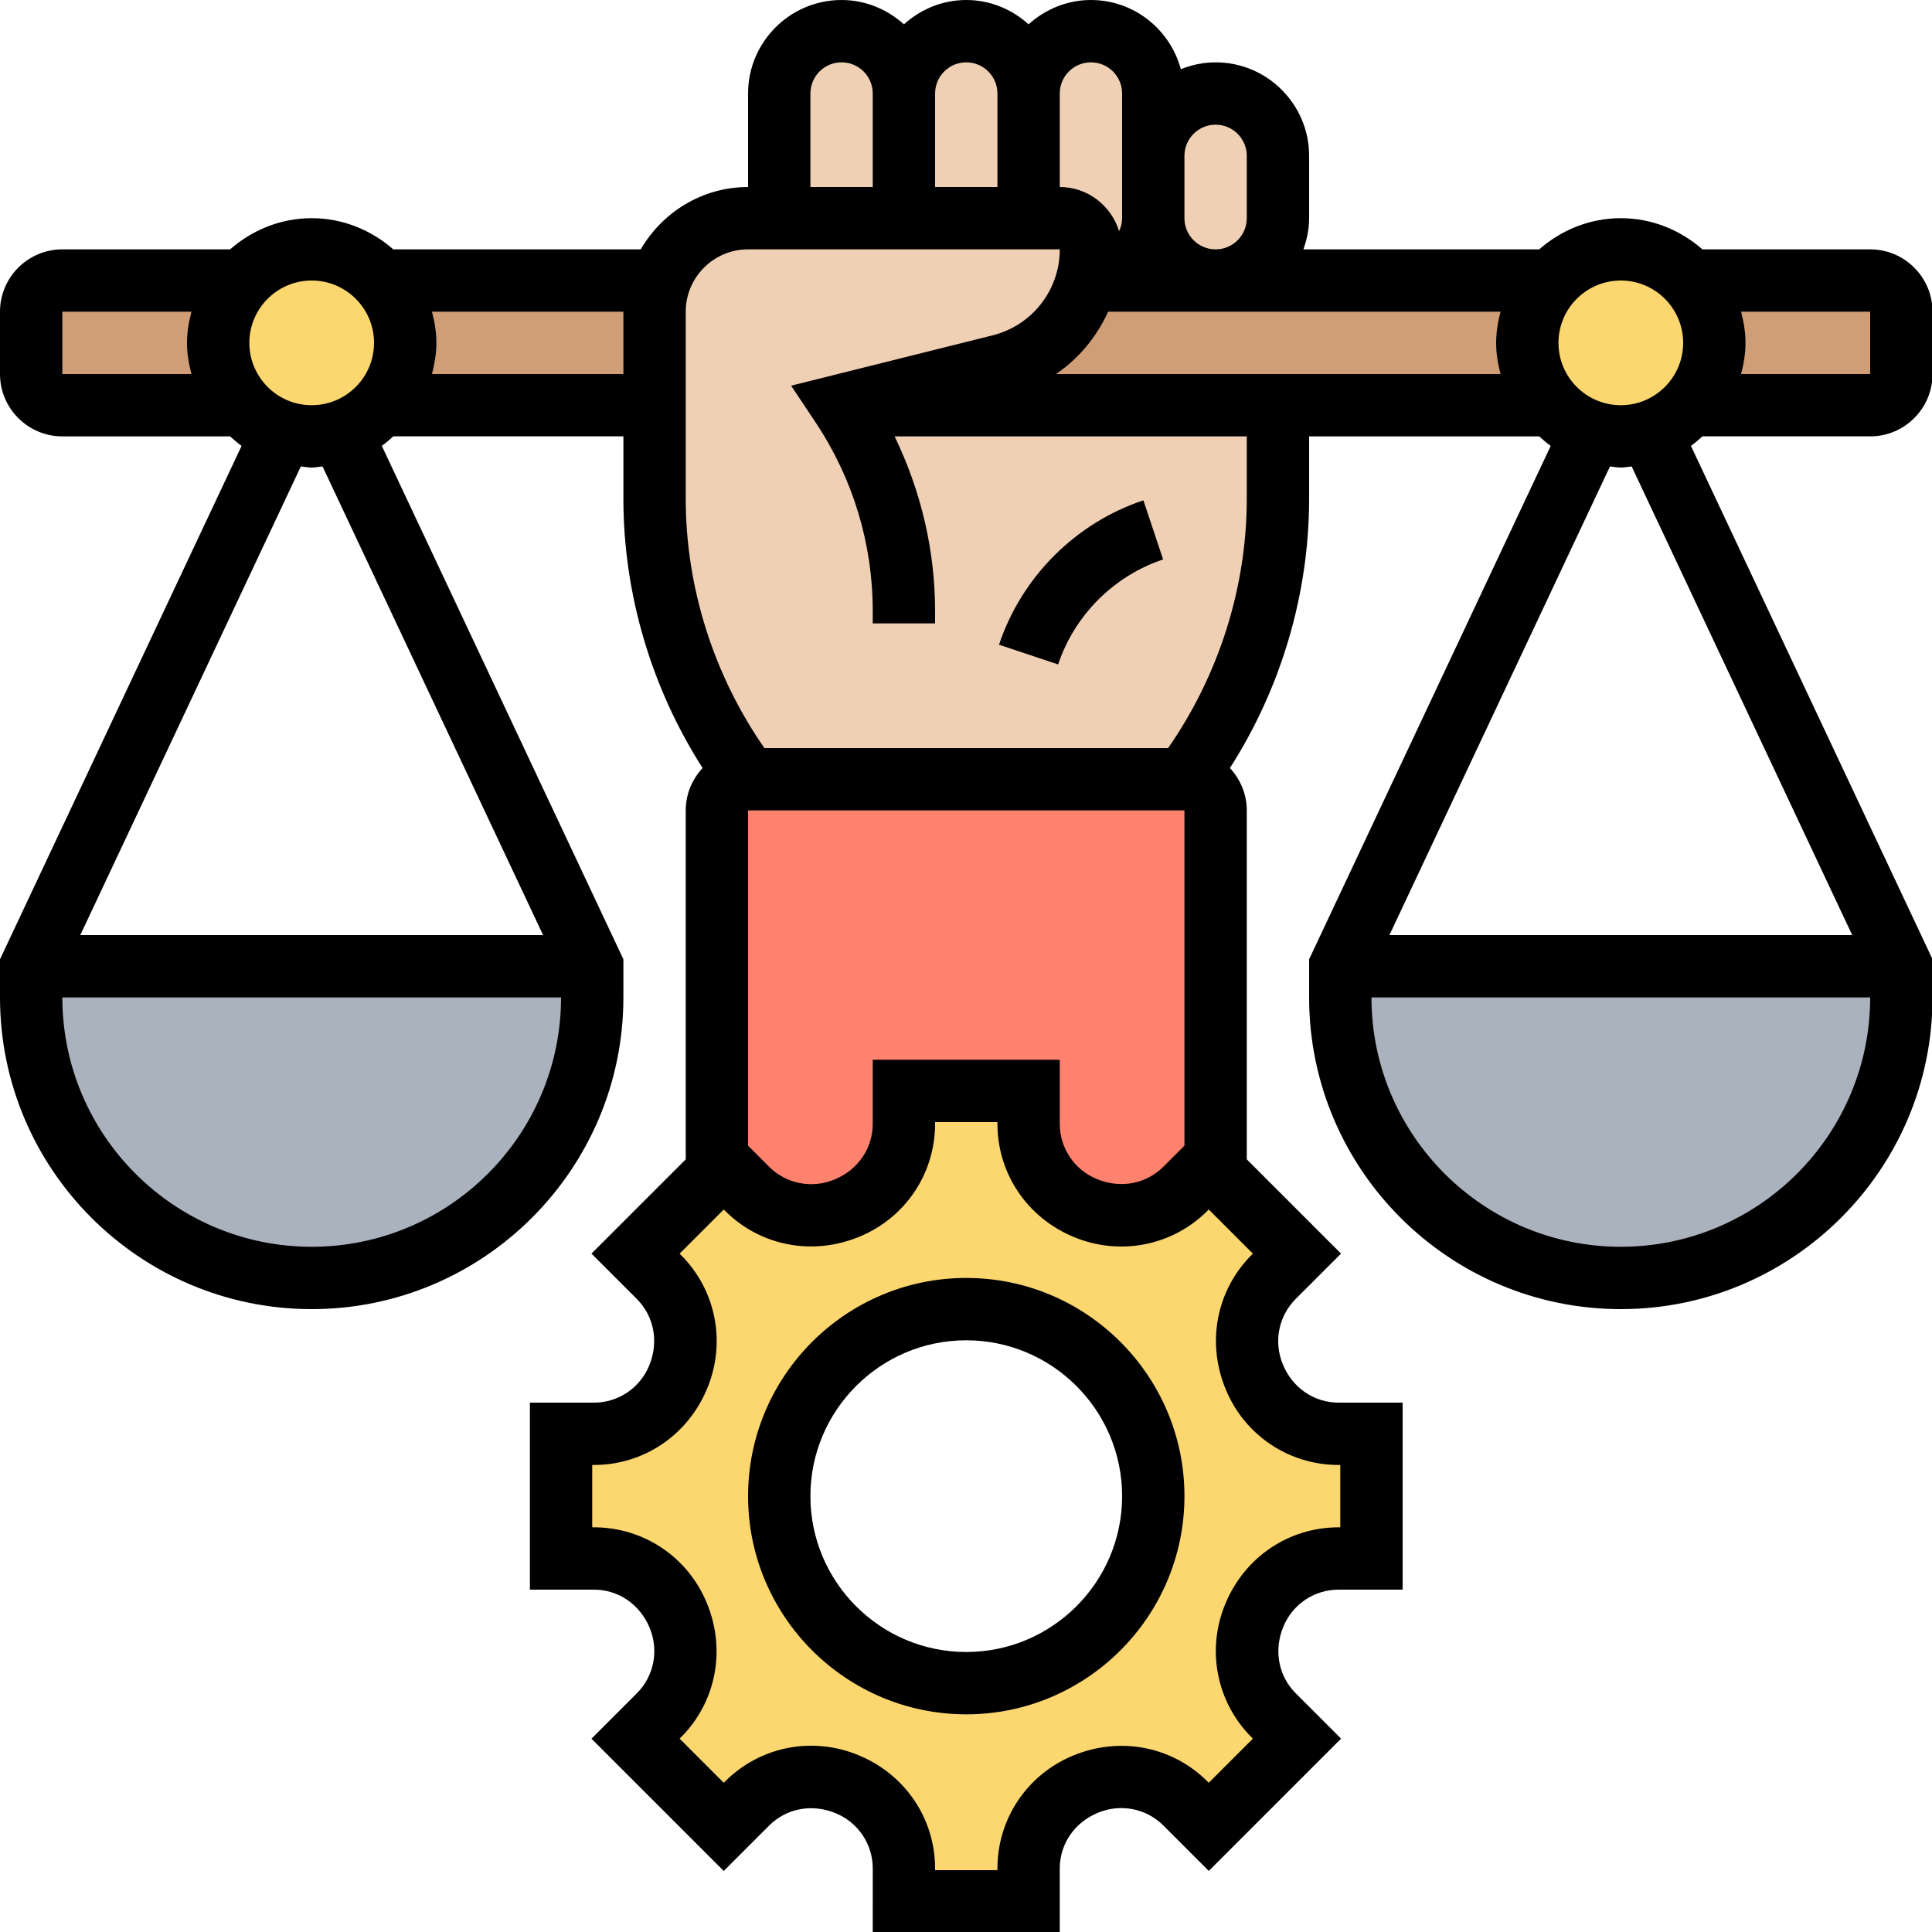 <?xml version="1.0" encoding="UTF-8" standalone="no"?>
<svg
   xmlns:dc="http://purl.org/dc/elements/1.1/"
   xmlns:cc="http://creativecommons.org/ns#"
   xmlns:rdf="http://www.w3.org/1999/02/22-rdf-syntax-ns#"
   xmlns:svg="http://www.w3.org/2000/svg"
   xmlns="http://www.w3.org/2000/svg"
   xmlns:sodipodi="http://sodipodi.sourceforge.net/DTD/sodipodi-0.dtd"
   xmlns:inkscape="http://www.inkscape.org/namespaces/inkscape"
   id="_x33_0"
   enable-background="new 0 0 64 64"
   height="60"
   viewBox="0 0 7.5 7.5"
   width="60"
   version="1.1"
   sodipodi:docname="fair_tiny_color.svg"
   inkscape:version="0.92.3 (2405546, 2018-03-11)">
  <defs
     id="defs77" />
  <sodipodi:namedview
     pagecolor="#ffffff"
     bordercolor="#666666"
     borderopacity="1"
     objecttolerance="10"
     gridtolerance="10"
     guidetolerance="10"
     inkscape:pageopacity="0"
     inkscape:pageshadow="2"
     inkscape:window-width="1366"
     inkscape:window-height="719"
     id="namedview75"
     showgrid="false"
     inkscape:zoom="0.4609375"
     inkscape:cx="-92.610169"
     inkscape:cy="248"
     inkscape:window-x="0"
     inkscape:window-y="25"
     inkscape:window-maximized="1"
     inkscape:current-layer="_x33_0" />
  <g
     id="g72"
     transform="matrix(0.121,0,0,0.121,-0.121,-0.121)">
    <g
       id="g62">
      <g
         id="g4">
        <path
           d="M 8.77,13.99 8.76,14 H 3 C 2.45,14 2,13.55 2,13 v -2 c 0,-0.55 0.45,-1 1,-1 h 5.76 l 0.01,0.01 C 8.29,10.54 8,11.23 8,12 c 0,0.77 0.29,1.46 0.77,1.99 z"
           id="path2"
           inkscape:connector-curvature="0"
           style="fill:#cf9e76" />
      </g>
      <g
         id="g8">
        <path
           d="m 22.17,10 h 0.01 C 22.06,10.31 22,10.65 22,11 v 3 H 13.24 L 13.23,13.99 C 13.71,13.46 14,12.77 14,12 14,11.23 13.71,10.54 13.23,10.01 L 13.24,10 Z"
           id="path6"
           inkscape:connector-curvature="0"
           style="fill:#cf9e76" />
      </g>
      <g
         id="g12">
        <path
           d="M 50.77,13.99 50.76,14 H 42 28 l 5.09,-1.27 C 34.47,12.38 35.51,11.32 35.87,10 H 36 40 50.76 l 0.01,0.01 C 50.29,10.54 50,11.23 50,12 c 0,0.77 0.29,1.46 0.77,1.99 z"
           id="path10"
           inkscape:connector-curvature="0"
           style="fill:#cf9e76" />
      </g>
      <g
         id="g16">
        <path
           d="m 62,11 v 2 c 0,0.55 -0.45,1 -1,1 H 55.24 L 55.23,13.99 C 55.71,13.46 56,12.77 56,12 56,11.23 55.71,10.54 55.23,10.01 L 55.24,10 H 61 c 0.55,0 1,0.45 1,1 z"
           id="path14"
           inkscape:connector-curvature="0"
           style="fill:#cf9e76" />
      </g>
      <g
         id="g20">
        <path
           d="M 13.23,10.01 C 13.71,10.54 14,11.23 14,12 c 0,0.77 -0.29,1.46 -0.77,1.99 -0.33,0.39 -0.78,0.69 -1.29,0.85 C 11.65,14.95 11.33,15 11,15 10.67,15 10.35,14.95 10.06,14.84 9.55,14.68 9.1,14.38 8.77,13.99 8.29,13.46 8,12.77 8,12 8,11.23 8.29,10.54 8.77,10.01 9.3,9.39 10.11,9 11,9 c 0.89,0 1.7,0.39 2.23,1.01 z"
           id="path18"
           inkscape:connector-curvature="0"
           style="fill:#fcd770" />
      </g>
      <g
         id="g24">
        <path
           d="M 55.23,10.01 C 55.71,10.54 56,11.23 56,12 c 0,0.77 -0.29,1.46 -0.77,1.99 -0.33,0.39 -0.78,0.69 -1.29,0.85 C 53.65,14.95 53.33,15 53,15 52.67,15 52.35,14.95 52.06,14.84 51.55,14.68 51.1,14.38 50.77,13.99 50.29,13.46 50,12.77 50,12 50,11.23 50.29,10.54 50.77,10.01 51.3,9.39 52.11,9 53,9 c 0.89,0 1.7,0.39 2.23,1.01 z"
           id="path22"
           inkscape:connector-curvature="0"
           style="fill:#fcd770" />
      </g>
      <g
         id="g28">
        <path
           d="m 28,14 h 14 v 3 c 0,3.25 -1.05,6.4 -3,9 H 25 c -1.95,-2.6 -3,-5.75 -3,-9 v -3 -3 c 0,-0.35 0.06,-0.69 0.18,-1 0.4,-1.17 1.51,-2 2.82,-2 h 1 4 4 1 c 0.55,0 1,0.45 1,1 0,0.34 -0.05,0.68 -0.13,1 -0.36,1.32 -1.4,2.38 -2.78,2.73 z"
           id="path26"
           inkscape:connector-curvature="0"
           style="fill:#f0d0b4" />
      </g>
      <g
         id="g32">
        <path
           d="M 30,4 V 8 H 26 V 4 c 0,-1.1 0.9,-2 2,-2 0.55,0 1.05,0.22 1.41,0.59 C 29.78,2.95 30,3.45 30,4 Z"
           id="path30"
           inkscape:connector-curvature="0"
           style="fill:#f0d0b4" />
      </g>
      <g
         id="g36">
        <path
           d="m 38,6 v 2 c 0,1.1 -0.9,2 -2,2 H 35.87 C 35.95,9.68 36,9.34 36,9 36,8.45 35.55,8 35,8 H 34 V 4 c 0,-1.1 0.9,-2 2,-2 0.55,0 1.05,0.22 1.41,0.59 C 37.78,2.95 38,3.45 38,4 Z"
           id="path34"
           inkscape:connector-curvature="0"
           style="fill:#f0d0b4" />
      </g>
      <g
         id="g40">
        <path
           d="M 34,4 V 8 H 30 V 4 c 0,-1.1 0.9,-2 2,-2 0.55,0 1.05,0.22 1.41,0.59 C 33.78,2.95 34,3.45 34,4 Z"
           id="path38"
           inkscape:connector-curvature="0"
           style="fill:#f0d0b4" />
      </g>
      <g
         id="g44">
        <path
           d="m 42,6 v 2 c 0,1.1 -0.9,2 -2,2 C 39.45,10 38.95,9.78 38.59,9.41 38.22,9.05 38,8.55 38,8 V 6 c 0,-1.1 0.9,-2 2,-2 0.55,0 1.05,0.22 1.41,0.59 C 41.78,4.95 42,5.45 42,6 Z"
           id="path42"
           inkscape:connector-curvature="0"
           style="fill:#f0d0b4" />
      </g>
      <g
         id="g48">
        <path
           d="m 40,27 v 11.61 l -0.22,-0.22 -0.75,0.75 c -0.84,0.84 -2.1,1.08 -3.19,0.62 -0.01,0 -0.03,-0.01 -0.04,-0.01 C 34.71,39.3 34,38.24 34,37.05 V 36 h -4 v 1.05 c 0,1.19 -0.71,2.25 -1.8,2.7 -0.01,0 -0.03,0.01 -0.04,0.01 -1.09,0.46 -2.35,0.22 -3.19,-0.62 L 24.22,38.39 24,38.61 V 27 c 0,-0.55 0.45,-1 1,-1 h 14 c 0.55,0 1,0.45 1,1 z"
           id="path46"
           inkscape:connector-curvature="0"
           style="fill:#ff826e" />
      </g>
      <g
         id="g52">
        <path
           d="m 45,47 v 4 h -1.05 c -1.19,0 -2.25,0.71 -2.7,1.8 0,0.01 -0.01,0.03 -0.01,0.04 -0.46,1.09 -0.22,2.35 0.62,3.19 l 0.75,0.75 -2.83,2.83 -0.75,-0.75 c -0.84,-0.84 -2.1,-1.08 -3.19,-0.62 -0.01,0 -0.03,0.01 -0.04,0.01 -1.09,0.45 -1.8,1.51 -1.8,2.7 V 62 h -4 v -1.05 c 0,-1.19 -0.71,-2.25 -1.8,-2.7 -0.01,0 -0.03,-0.01 -0.04,-0.01 -1.09,-0.46 -2.35,-0.22 -3.19,0.62 l -0.75,0.75 -2.83,-2.83 0.75,-0.75 c 0.84,-0.84 1.08,-2.1 0.62,-3.19 0,-0.01 -0.01,-0.03 -0.01,-0.04 C 22.3,51.71 21.24,51 20.05,51 H 19 v -4 h 1.05 c 1.19,0 2.25,-0.71 2.7,-1.8 0,-0.01 0.01,-0.03 0.01,-0.04 0.46,-1.09 0.22,-2.35 -0.62,-3.19 l -0.75,-0.75 2.61,-2.61 0.22,-0.22 0.75,0.75 c 0.84,0.84 2.1,1.08 3.19,0.62 0.01,0 0.03,-0.01 0.04,-0.01 1.09,-0.45 1.8,-1.51 1.8,-2.7 V 36 h 4 v 1.05 c 0,1.19 0.71,2.25 1.8,2.7 0.01,0 0.03,0.01 0.04,0.01 1.09,0.46 2.35,0.22 3.19,-0.62 l 0.75,-0.75 0.22,0.22 2.61,2.61 -0.75,0.75 c -0.84,0.84 -1.08,2.1 -0.62,3.19 0,0.01 0.01,0.03 0.01,0.04 0.45,1.09 1.51,1.8 2.7,1.8 z m -7,2 c 0,-3.31 -2.69,-6 -6,-6 -3.31,0 -6,2.69 -6,6 0,3.31 2.69,6 6,6 3.31,0 6,-2.69 6,-6 z"
           id="path50"
           inkscape:connector-curvature="0"
           style="fill:#fcd770" />
      </g>
      <g
         id="g56">
        <path
           d="m 20,32 v 1 c 0,4.97 -4.03,9 -9,9 C 8.52,42 6.26,40.99 4.64,39.36 3.01,37.74 2,35.48 2,33 v -1 z"
           id="path54"
           inkscape:connector-curvature="0"
           style="fill:#aab2bd" />
      </g>
      <g
         id="g60">
        <path
           d="m 62,32 v 1 c 0,2.48 -1.01,4.74 -2.64,6.36 C 57.74,40.99 55.48,42 53,42 48.03,42 44,37.97 44,33 v -1 z"
           id="path58"
           inkscape:connector-curvature="0"
           style="fill:#aab2bd" />
      </g>
    </g>
    <g
       id="g70">
      <path
         d="m 38.316,18.948 -0.633,-1.896 c -2.175,0.725 -3.907,2.457 -4.632,4.632 l 1.896,0.633 c 0.529,-1.582 1.788,-2.841 3.369,-3.369 z"
         id="path64"
         inkscape:connector-curvature="0" />
      <path
         d="m 61,15 c 1.103,0 2,-0.897 2,-2 V 11 C 63,9.897 62.103,9 61,9 H 55.618 C 54.915,8.385 54.006,8 53,8 51.994,8 51.085,8.385 50.382,9 H 42.816 C 42.928,8.686 43,8.352 43,8 V 6 C 43,4.346 41.654,3 40,3 39.605,3 39.23,3.081 38.884,3.22 38.539,1.945 37.383,1 36,1 35.229,1 34.532,1.301 34,1.78 33.468,1.301 32.771,1 32,1 31.229,1 30.532,1.301 30,1.78 29.468,1.301 28.771,1 28,1 26.346,1 25,2.346 25,4 V 7 C 23.526,7 22.25,7.81 21.556,9 H 13.618 C 12.915,8.385 12.006,8 11,8 9.994,8 9.085,8.385 8.382,9 H 3 C 1.897,9 1,9.897 1,11 v 2 c 0,1.103 0.897,2 2,2 h 5.382 c 0.12,0.105 0.237,0.214 0.369,0.305 L 1,31.776 V 33 c 0,5.514 4.486,10 10,10 5.514,0 10,-4.486 10,-10 V 31.776 L 13.249,15.304 c 0.132,-0.09 0.249,-0.2 0.369,-0.305 H 21 v 2 c 0,3.05 0.898,6.076 2.541,8.641 C 23.208,25.999 23,26.474 23,27 v 11.195 l -3.024,3.024 1.456,1.456 c 0.551,0.552 0.712,1.377 0.394,2.141 C 21.527,45.535 20.833,46 20.055,46 H 18 v 6 h 2.055 c 0.778,0 1.473,0.465 1.786,1.222 0.303,0.726 0.142,1.551 -0.409,2.103 l -1.456,1.456 4.244,4.244 1.456,-1.456 c 0.551,-0.552 1.374,-0.714 2.141,-0.394 0.718,0.298 1.183,0.992 1.183,1.77 V 63 h 6 v -2.055 c 0,-0.778 0.465,-1.473 1.222,-1.786 0.728,-0.303 1.552,-0.142 2.103,0.409 l 1.456,1.456 4.244,-4.244 -1.456,-1.456 C 42.018,54.772 41.857,53.947 42.175,53.183 42.473,52.465 43.167,52 43.945,52 H 46 v -6 h -2.055 c -0.778,0 -1.473,-0.465 -1.786,-1.222 -0.303,-0.726 -0.142,-1.551 0.409,-2.103 L 44.024,41.219 41,38.195 V 27 C 41,26.474 40.792,25.999 40.459,25.641 42.102,23.076 43,20.05 43,17 v -2 h 7.382 c 0.12,0.105 0.237,0.214 0.369,0.305 L 43,31.776 V 33 c 0,5.514 4.486,10 10,10 5.514,0 10,-4.486 10,-10 V 31.776 L 55.249,15.304 c 0.132,-0.09 0.249,-0.2 0.369,-0.305 H 61 Z M 11,10 c 1.103,0 2,0.897 2,2 0,1.103 -0.897,2 -2,2 -1.103,0 -2,-0.897 -2,-2 0,-1.103 0.897,-2 2,-2 z M 3,11 H 7.142 C 7.058,11.322 7,11.653 7,12 c 0,0.347 0.058,0.678 0.142,1 H 3 Z m 8,30 C 6.589,41 3,37.411 3,33 h 16 c 0,4.411 -3.589,8 -8,8 z M 18.424,31 H 3.576 L 10.652,15.965 C 10.768,15.975 10.881,16 11,16 c 0.119,0 0.232,-0.025 0.348,-0.035 z M 14.858,13 C 14.942,12.678 15,12.347 15,12 15,11.653 14.942,11.322 14.858,11 H 21 v 2 z M 61,13 H 56.858 C 56.942,12.678 57,12.347 57,12 57,11.653 56.942,11.322 56.858,11 H 61 Z m -8,-3 c 1.103,0 2,0.897 2,2 0,1.103 -0.897,2 -2,2 -1.103,0 -2,-0.897 -2,-2 0,-1.103 0.897,-2 2,-2 z m -3.858,3 H 34.879 c 0.735,-0.5 1.307,-1.195 1.673,-2 h 12.59 C 49.058,11.322 49,11.653 49,12 c 0,0.347 0.058,0.678 0.142,1 z M 40,5 c 0.552,0 1,0.448 1,1 V 8 C 41,8.552 40.552,9 40,9 39.448,9 39,8.552 39,8 V 6 C 39,5.448 39.448,5 40,5 Z M 36,3 c 0.552,0 1,0.448 1,1 V 8 C 37,8.15 36.962,8.289 36.903,8.416 36.651,7.599 35.898,7 35,7 V 4 c 0,-0.552 0.448,-1 1,-1 z m -4,0 c 0.552,0 1,0.448 1,1 V 7 H 31 V 4 c 0,-0.552 0.448,-1 1,-1 z m -5,1 c 0,-0.552 0.448,-1 1,-1 0.552,0 1,0.448 1,1 v 3 h -2 z m 12,23 v 10.756 l -0.676,0.676 c -0.551,0.55 -1.374,0.713 -2.141,0.392 C 35.465,38.527 35,37.833 35,37.055 V 35 h -6 v 2.055 c 0,0.778 -0.465,1.473 -1.223,1.785 -0.724,0.303 -1.55,0.144 -2.102,-0.408 L 25,37.756 V 27 Z m 1.327,18.58 C 40.934,47.05 42.355,48 43.945,48 H 44 v 2 h -0.055 c -1.59,0 -3.011,0.95 -3.632,2.452 -0.616,1.477 -0.286,3.159 0.841,4.286 l 0.042,0.042 -1.416,1.416 -0.042,-0.042 C 38.612,57.029 36.931,56.696 35.42,57.327 33.95,57.935 33,59.355 33,60.945 V 61 h -2 v -0.055 c 0,-1.59 -0.95,-3.011 -2.452,-3.632 -1.477,-0.616 -3.159,-0.287 -4.286,0.841 l -0.042,0.042 -1.416,-1.416 0.042,-0.042 c 1.127,-1.127 1.457,-2.81 0.827,-4.318 C 23.065,50.95 21.645,50 20.055,50 H 20 v -2 h 0.055 c 1.59,0 3.011,-0.95 3.632,-2.452 0.616,-1.477 0.286,-3.159 -0.841,-4.286 l -0.042,-0.042 1.416,-1.416 0.042,0.042 c 1.126,1.127 2.809,1.457 4.318,0.827 C 30.05,40.066 31,38.646 31,37.055 V 37 h 2 v 0.055 c 0,1.591 0.95,3.011 2.451,3.631 1.475,0.614 3.159,0.288 4.287,-0.84 l 0.042,-0.042 1.416,1.416 -0.042,0.042 c -1.127,1.127 -1.457,2.809 -0.827,4.318 z M 41,17 c 0,2.847 -0.899,5.664 -2.524,8 H 25.524 C 23.899,22.664 23,19.847 23,17 v -6 c 0,-1.103 0.897,-2 2,-2 h 10 c 0,1.307 -0.886,2.44 -2.152,2.758 l -6.467,1.616 0.787,1.181 C 28.366,16.353 29,18.445 29,20.605 V 21 h 2 V 20.605 C 31,18.647 30.544,16.742 29.701,15 H 41 Z m 12,24 c -4.411,0 -8,-3.589 -8,-8 h 16 c 0,4.411 -3.589,8 -8,8 z M 60.424,31 H 45.576 L 52.652,15.965 C 52.768,15.975 52.881,16 53,16 c 0.119,0 0.232,-0.025 0.348,-0.035 z"
         id="path66"
         inkscape:connector-curvature="0" />
      <path
         d="m 32,42 c -3.859,0 -7,3.141 -7,7 0,3.859 3.141,7 7,7 3.859,0 7,-3.141 7,-7 0,-3.859 -3.141,-7 -7,-7 z m 0,12 c -2.757,0 -5,-2.243 -5,-5 0,-2.757 2.243,-5 5,-5 2.757,0 5,2.243 5,5 0,2.757 -2.243,5 -5,5 z"
         id="path68"
         inkscape:connector-curvature="0" />
    </g>
  </g>
</svg>
